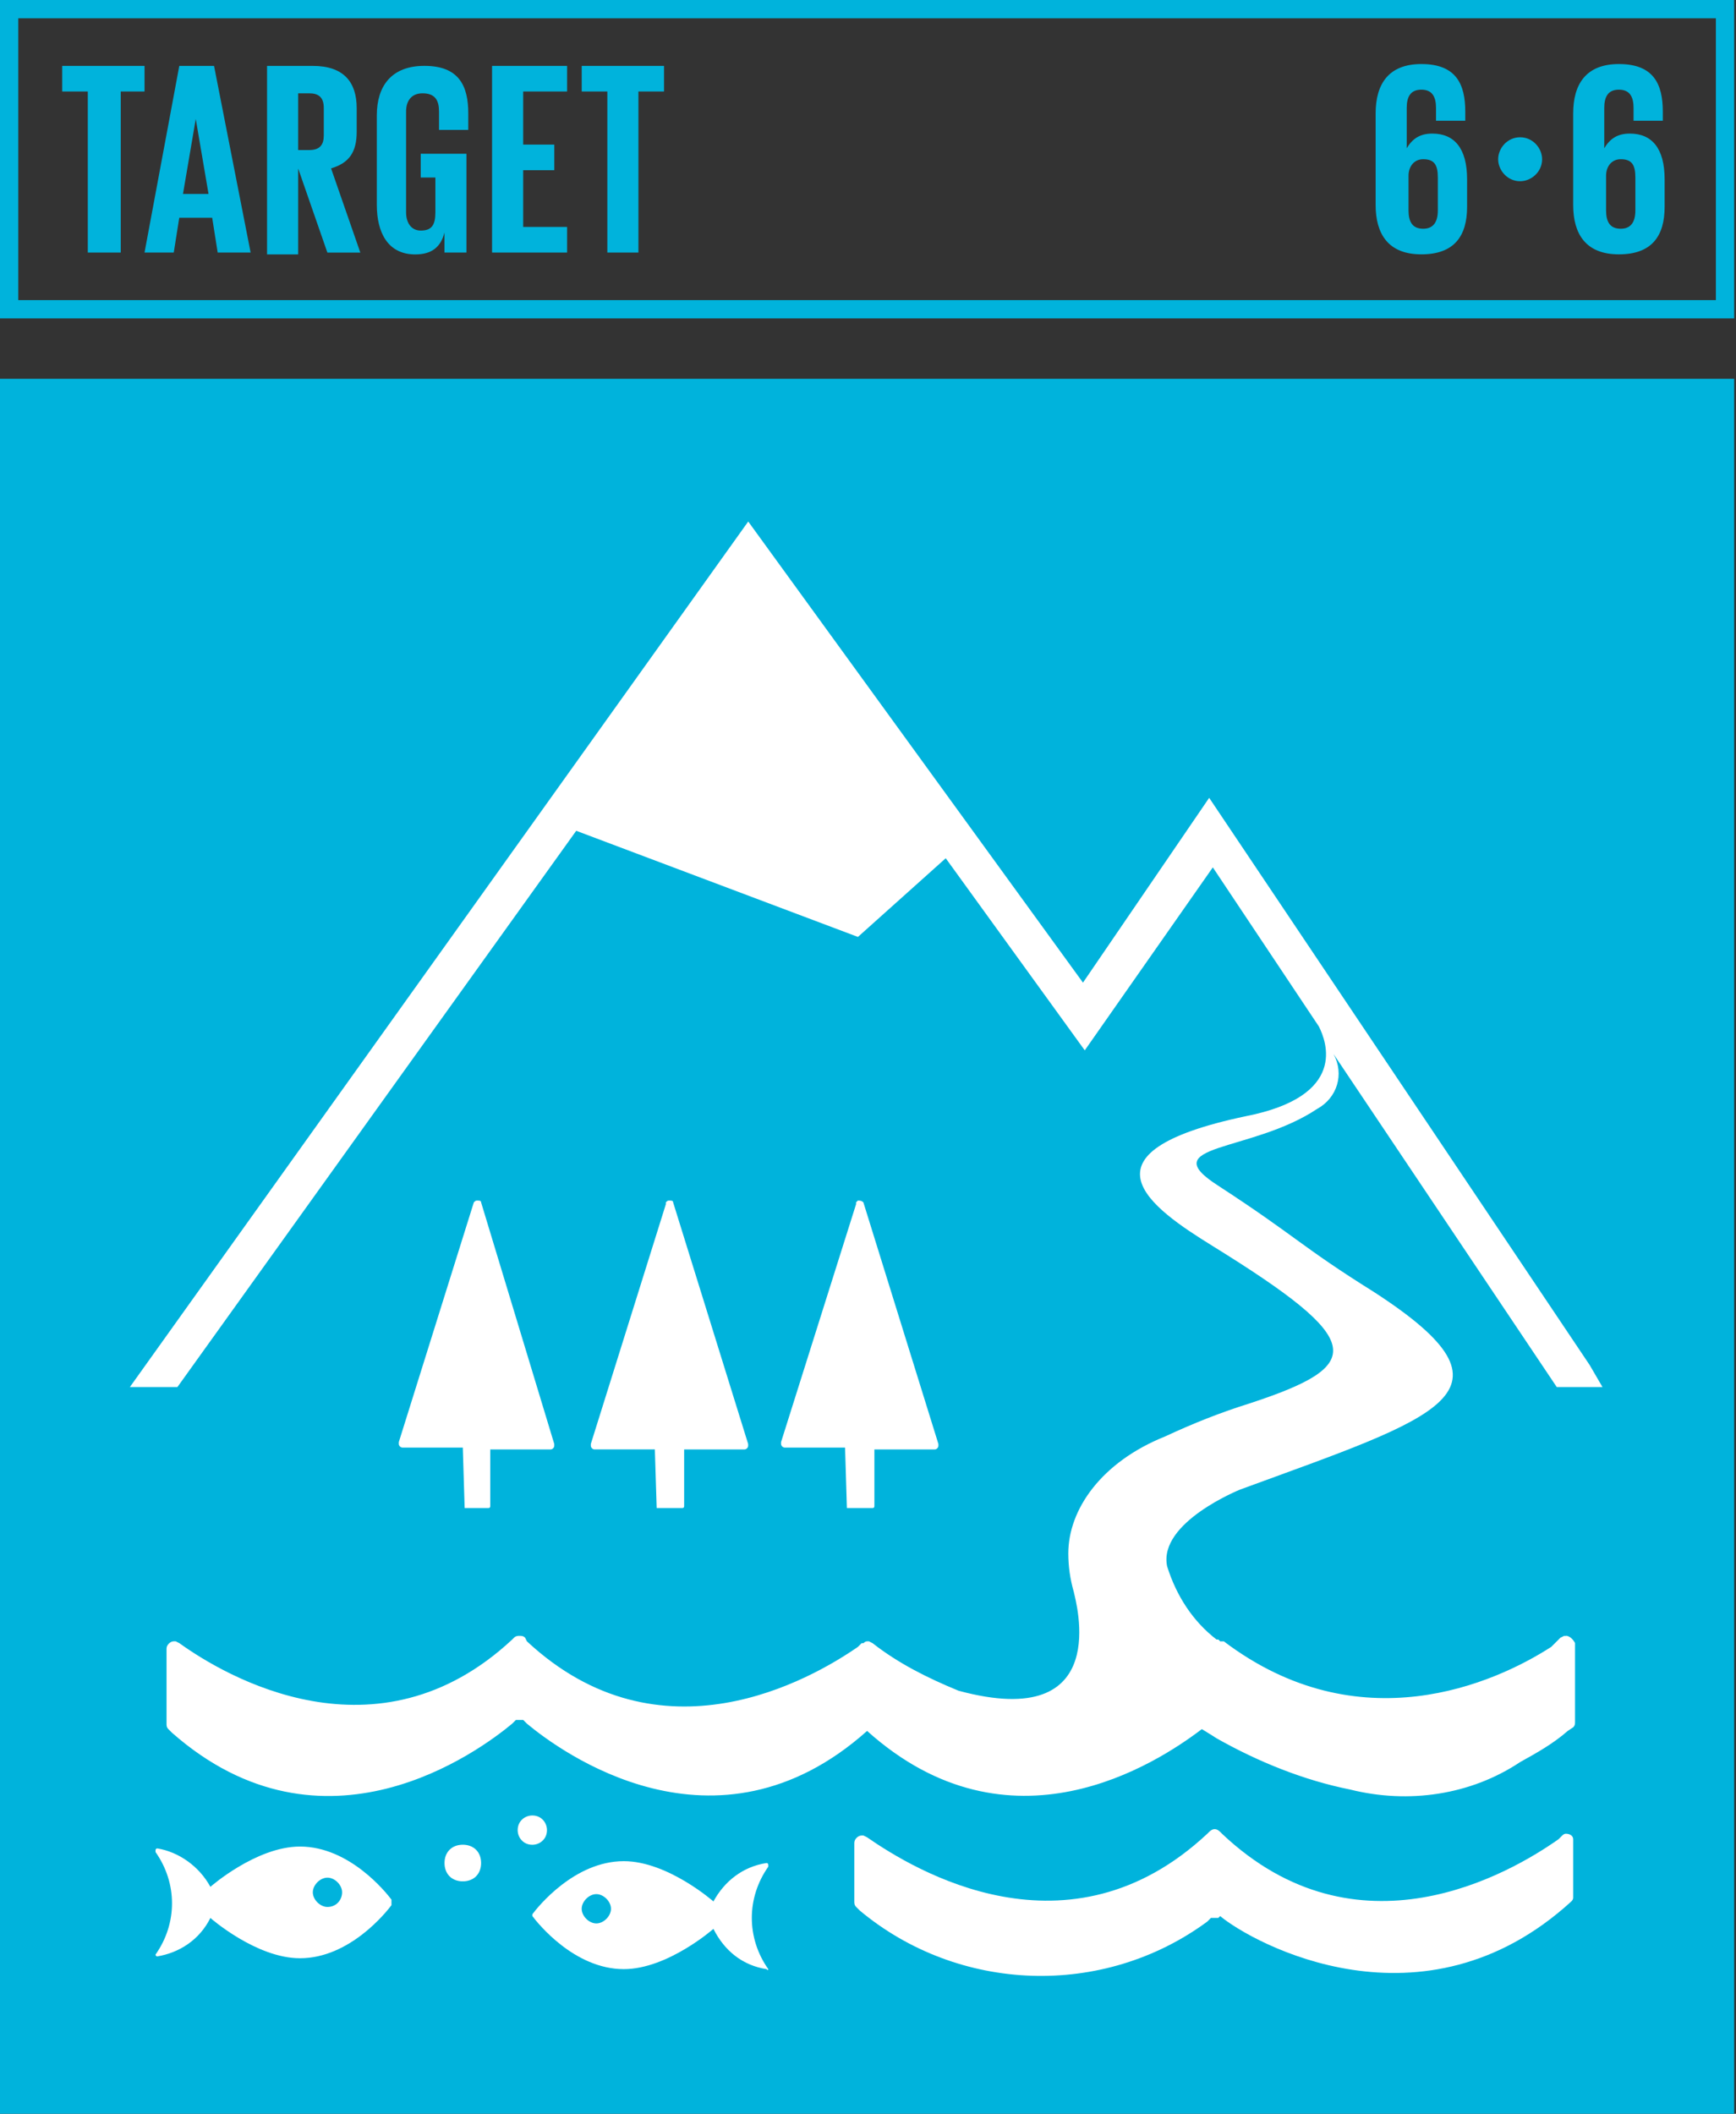 <?xml version="1.0" encoding="UTF-8"?><svg id="Capa_1" xmlns="http://www.w3.org/2000/svg" viewBox="0 0 467 568.37"><rect x="0" y="0" width="467" height="568.37" fill="#333333" stroke="none"/><defs><style>.cls-1{fill:#00b3dc;}.cls-2{fill:#fff;}</style></defs><path class="cls-1" d="M4.92,80.7H461.59V4.92H4.92V80.7Zm462.08,4.92H0V0H466.51V85.62h.49Z"/><polygon class="cls-1" points="16.73 17.72 38.88 17.72 38.88 24.6 32.48 24.6 32.48 67.91 23.62 67.91 23.62 24.6 16.73 24.6 16.73 17.72"/><path class="cls-1" d="M49.21,52.16h6.89l-3.44-20.18-3.44,20.18Zm-10.33,15.75l9.35-50.19h9.35l9.84,50.19h-8.86l-1.48-9.35h-8.86l-1.48,9.35h-7.87Z"/><path class="cls-1" d="M80.21,24.6v15.75h2.95c2.95,0,3.94-1.48,3.94-3.94v-7.38c0-2.95-1.48-3.94-3.94-3.94h-2.95v-.49Zm0,20.67v23.13h-8.37V17.72h12.3c8.37,0,11.81,4.43,11.81,11.32v6.4c0,5.41-1.97,8.37-6.89,9.84l7.87,22.64h-8.86l-7.87-22.64Z"/><path class="cls-1" d="M113.67,41.34h11.81v26.57h-5.91v-5.41c-.98,3.94-3.44,5.91-7.87,5.91-7.38,0-10.33-5.91-10.33-13.29V31c0-7.87,3.94-13.29,12.79-13.29,9.35,0,11.81,5.41,11.81,12.79v4.43h-7.87v-4.92c0-2.95-.98-4.92-4.43-4.92-2.95,0-4.43,1.97-4.43,4.92v27.07c0,2.95,1.48,4.92,3.94,4.92,2.95,0,3.94-1.48,3.94-4.92v-9.35h-3.94v-6.4h.49Z"/><polygon class="cls-1" points="132.37 17.72 152.55 17.72 152.55 24.6 140.74 24.6 140.74 38.88 149.11 38.88 149.11 45.77 140.74 45.77 140.74 61.02 152.55 61.02 152.55 67.91 132.37 67.91 132.37 17.72"/><polygon class="cls-1" points="156.49 17.72 178.63 17.72 178.63 24.6 171.74 24.6 171.74 67.91 163.38 67.91 163.38 24.6 156.49 24.6 156.49 17.72"/><path class="cls-1" d="M386.79,56.59v-8.86c0-3.44-.98-4.92-3.94-4.92-2.46,0-3.94,1.97-3.94,4.43v9.35c0,2.95,.98,4.92,3.94,4.92,2.46,0,3.94-1.48,3.94-4.92m-16.73-1.48V30.51c0-7.87,3.44-13.29,12.3-13.29,9.35,0,11.81,5.41,11.81,12.79v2.46h-7.87v-3.44c0-2.95-.98-4.92-3.94-4.92s-3.94,1.97-3.94,4.92v10.83c1.48-2.46,3.44-3.94,6.89-3.94,5.91,0,9.35,3.94,9.35,12.3v7.38c0,7.87-3.44,12.79-12.3,12.79s-12.3-5.41-12.3-13.29"/><path class="cls-1" d="M408.93,36.91c3.44,0,5.91,2.95,5.91,5.91,0,3.44-2.95,5.91-5.91,5.91-3.44,0-5.91-2.95-5.91-5.91s2.46-5.91,5.91-5.91"/><path class="cls-1" d="M439.93,56.59v-8.86c0-3.44-.98-4.92-3.94-4.92-2.46,0-3.94,1.97-3.94,4.43v9.35c0,2.95,.98,4.92,3.94,4.92,2.46,0,3.94-1.48,3.94-4.92m-16.73-1.48V30.51c0-7.87,3.44-13.29,12.3-13.29,9.35,0,11.81,5.41,11.81,12.79v2.46h-7.87v-3.44c0-2.95-.98-4.92-3.94-4.92s-3.94,1.97-3.94,4.92v10.83c1.48-2.46,3.44-3.94,6.89-3.94,5.91,0,9.35,3.94,9.35,12.3v7.38c0,7.87-3.44,12.79-12.3,12.79s-12.3-5.41-12.3-13.29"/><g><rect class="cls-1" y="101.86" width="466.51" height="466.51"/><path class="cls-2" d="M421.23,439.88h-.49l-.98,.49-.98,.98-.98,.98-.49,.49c-15.25,9.84-51.67,26.07-88.09-1.48h-.98l-.49-.49h-.49c-6.4-4.92-10.83-11.81-13.29-19.68-2.46-11.81,19.68-20.66,19.68-20.66,53.64-19.68,77.75-26.07,35.92-53.13-19.68-12.3-20.67-14.76-41.83-28.54-17.72-11.32,8.86-8.85,26.57-20.66,5.41-2.95,7.38-9.35,4.43-14.76l60.04,89.54h12.3l-3.44-5.91-102.36-152.52-33.95,49.69-90.05-123.99L34.94,372.96h12.79l107.28-149.57,75.78,28.54,23.62-21.16,37.4,51.66,34.45-49.2,28.54,42.8c1.97,3.94,7.87,18.7-19.68,24.11-46.75,9.84-25.59,24.6-8.86,34.93,41.34,25.59,41.34,31.98,9.84,42.31-7.87,2.46-15.25,5.41-22.64,8.85-17.22,6.89-26.08,19.68-26.08,31.49,0,3.44,.49,6.89,1.48,10.33,.49,2.46,10.83,37.88-31,26.57-8.37-3.44-16.24-7.38-23.13-12.79l-.98-.49h-.49q-.49,0-.98,.49h-.49l-.98,.98c-12.79,8.85-53.15,31.98-89.07-1.48l-.49-.98c-.49-.49-.98-.49-1.48-.49s-.98,0-1.48,.49l-.49,.49c-36.42,33.95-77.26,9.84-89.56,.98l-.98-.49h-.49c-.98,0-1.97,.98-1.97,1.97v20.17c0,.49,0,.98,.49,1.47l.98,.98c40.84,35.92,82.67,4.92,91.53-2.46l.98-.98h1.97l.98,.98c8.86,7.38,50.69,38.37,91.53,1.97,38.38,34.44,77.75,8.86,90.05-.49,2.46,1.48,3.94,2.46,3.94,2.46,11.32,6.4,23.62,11.32,35.92,13.78,15.75,3.94,32.48,1.48,45.77-7.38,4.43-2.46,8.86-4.92,12.79-8.37l1.48-.98c.49-.49,.49-.98,.49-1.48v-21.16c-.49-.98-1.48-1.97-2.46-1.97"/><path class="cls-2" d="M176.66,405.49h6.89q.49,0,.49-.49v-15.26h16.24c.49,0,.98-.49,.98-.98v-.49l-20.18-64.96c0-.49-.49-.49-.98-.49s-.49,0-.98,.49v.49l-20.18,64.46v.49c0,.49,.49,.98,.98,.98h16.24l.49,15.75q-.49-.49,0,0"/><path class="cls-2" d="M124.99,405.49h6.4q.49,0,.49-.49v-15.26h16.24c.49,0,.98-.49,.98-.98v-.49l-19.68-64.96c0-.49-.49-.49-.98-.49s-.49,0-.98,.49l-20.18,64.46v.49c0,.49,.49,.98,.98,.98h16.24l.49,16.24q-.49-.49,0,0"/><path class="cls-2" d="M227.84,405.49h6.89q.49,0,.49-.49v-15.26h16.24c.49,0,.98-.49,.98-.98v-.49l-20.18-64.96c-.49-.49-.98-.49-1.48-.49l-.49,.49v.49l-20.18,63.97v.49c0,.49,.49,.98,.98,.98h16.24l.49,16.24q-.49-.49,0,0"/><path class="cls-2" d="M124.5,496.03c-2.95,0-4.92,1.97-4.92,4.92s1.97,4.92,4.92,4.92,4.92-1.97,4.92-4.92-1.97-4.92-4.92-4.92"/><path class="cls-2" d="M147.14,492.1c0-1.97-1.48-3.94-3.94-3.94-1.97,0-3.94,1.48-3.94,3.94,0,1.97,1.48,3.94,3.94,3.94,1.97,0,3.94-1.48,3.94-3.94"/><path class="cls-2" d="M88.09,512.76c-1.97,0-3.94-1.97-3.94-3.94s1.97-3.94,3.94-3.94,3.94,1.97,3.94,3.94-1.48,3.94-3.94,3.94m17.22-1.97h0c-1.48-1.97-11.32-14.27-24.6-14.27-11.81,0-24.11,10.83-24.11,10.83-2.95-5.41-8.37-9.35-14.27-10.33,0,0-.49,0-.49,.49v.49c5.91,8.37,5.91,19.19,0,27.56,0,0,0,.49,.49,.49,5.91-.98,11.32-4.43,14.27-10.33,0,0,12.3,10.83,24.11,10.83,13.29,0,23.13-12.3,24.6-14.27v-1.48Z"/><path class="cls-2" d="M160.42,517.19c-1.97,0-3.94-1.97-3.94-3.94s1.97-3.94,3.94-3.94,3.94,1.97,3.94,3.94-1.97,3.94-3.94,3.94m46.26,12.3c-5.91-8.37-5.91-19.19,0-27.56v-.49s0-.49-.49-.49c-6.4,.98-11.32,4.92-14.27,10.33,0,0-12.3-10.83-24.11-10.83-13.29,0-23.13,12.3-24.6,14.27v.49c1.48,1.97,11.32,14.27,24.6,14.27,11.81,0,24.11-10.83,24.11-10.83,2.95,5.91,7.87,9.84,14.27,10.83q.49,.49,.49,0"/><path class="cls-2" d="M423.2,496.03v-1.48c0-.98-.98-1.48-1.97-1.48q-.49,0-.98,.49l-.98,.98c-13.29,9.35-54.13,32.97-90.55-1.48l-.49-.49c-.98-.98-1.97-.98-2.95,0l-.49,.49c-37.4,34.94-78.74,9.84-91.53,.98l-.98-.49h-.49c-.98,0-1.97,.98-1.97,1.97v15.75c0,.49,0,.98,.49,1.48l.98,.98c26.57,22.14,65.45,23.62,93.5,2.95l.98-.98h1.97l.49-.49c8.86,7.38,54.62,32.48,94.48-3.94q.49-.49,.49-.98v-14.27Z"/></g></svg>